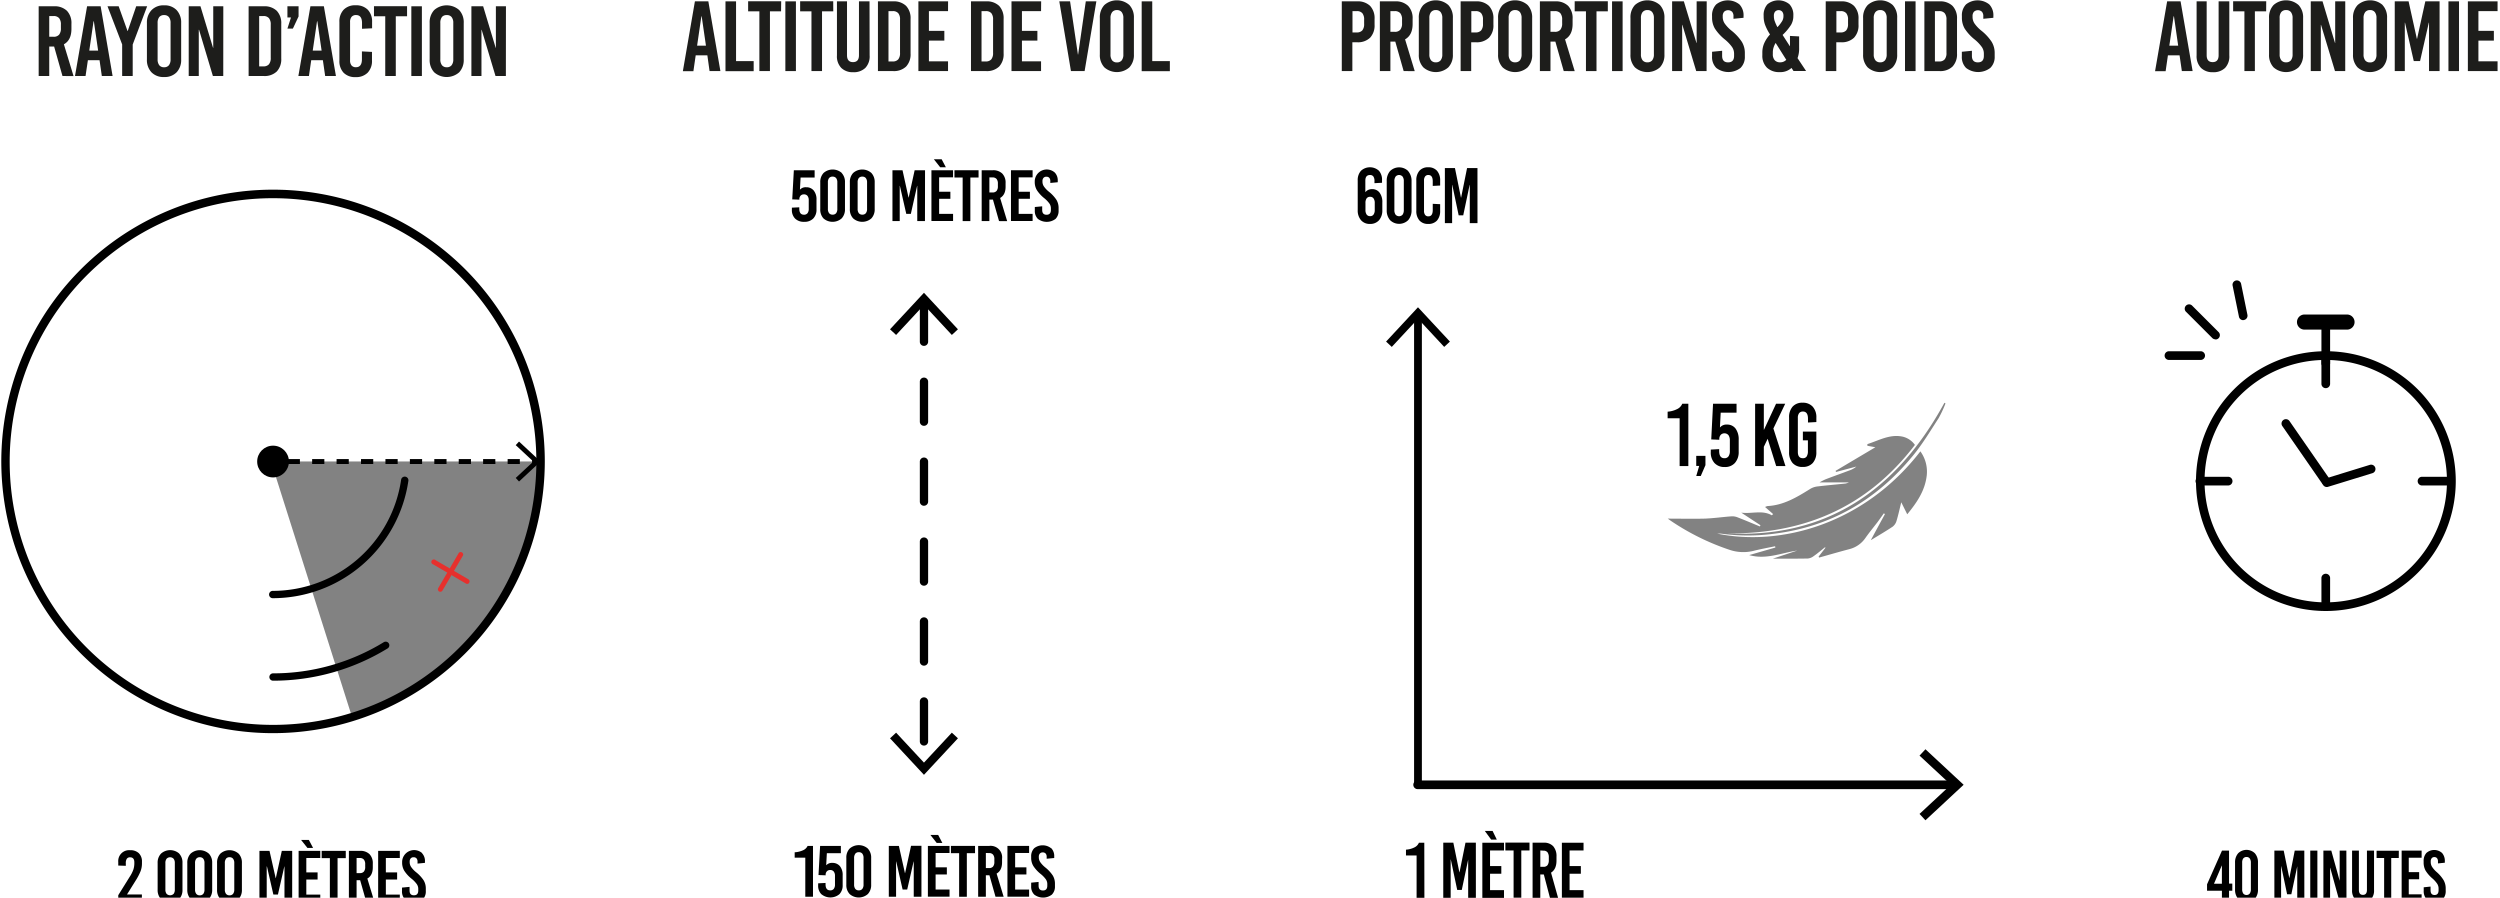 <svg id="Calque_1" data-name="Calque 1" xmlns="http://www.w3.org/2000/svg" viewBox="0 0 993.58 356.76"><defs><style>.cls-1{fill:#1d1d1b;}.cls-2,.cls-4{opacity:0.49;}.cls-3{fill:#e6302d;}</style></defs><title>infographies</title><path d="M367.22,296.32a1.64,1.64,0,0,1-1.65-1.64V278.79a1.65,1.65,0,1,1,3.3,0v15.89A1.64,1.64,0,0,1,367.22,296.32Zm0-31.77a1.64,1.64,0,0,1-1.65-1.65V247a1.65,1.65,0,1,1,3.3,0V262.9A1.65,1.65,0,0,1,367.22,264.55Zm0-31.77a1.64,1.64,0,0,1-1.65-1.65V215.25a1.65,1.65,0,1,1,3.3,0v15.88A1.65,1.65,0,0,1,367.22,232.78Zm0-31.77a1.65,1.65,0,0,1-1.65-1.65V183.48a1.65,1.65,0,1,1,3.3,0v15.88A1.65,1.65,0,0,1,367.22,201Zm0-31.77a1.65,1.65,0,0,1-1.65-1.65V151.71a1.65,1.65,0,1,1,3.3,0v15.88A1.65,1.65,0,0,1,367.22,169.24Zm0-31.77a1.65,1.65,0,0,1-1.65-1.65V119.94a1.65,1.65,0,1,1,3.3,0v15.88A1.65,1.65,0,0,1,367.22,137.47Z"/><polygon points="353.72 130.87 356.14 133.12 367.21 121.2 378.29 133.12 380.71 130.87 367.21 116.36 353.72 130.87"/><polygon points="353.72 293.43 356.14 291.18 367.21 303.09 378.29 291.18 380.71 293.43 367.21 307.94 353.72 293.43"/><path d="M316,86.87a4.82,4.82,0,0,1-1.28-3.56v-.78l2.94-.14v.54c0,1.6.62,2.4,1.85,2.4a1.69,1.69,0,0,0,1.43-.61,2.72,2.72,0,0,0,.48-1.73v-3.4a2.75,2.75,0,0,0-.49-1.74,1.73,1.73,0,0,0-1.42-.6,1.76,1.76,0,0,0-1.25.44,2,2,0,0,0-.57,1.26l0,.4-2.83-.11.64-11.58h8.26v2.89h-5.58l-.26,4.76H318a3,3,0,0,1,2.4-.89,3.74,3.74,0,0,1,3,1.3,5.52,5.52,0,0,1,1.1,3.66v3.81a5,5,0,0,1-1.29,3.66,4.81,4.81,0,0,1-3.59,1.31A4.87,4.87,0,0,1,316,86.87Z"/><path d="M334.51,68.75a5.19,5.19,0,0,1,1.31,3.73V83.05a5.21,5.21,0,0,1-1.31,3.74,5.48,5.48,0,0,1-7.25,0A5.21,5.21,0,0,1,326,83.05V72.48a5.19,5.19,0,0,1,1.31-3.73,5.45,5.45,0,0,1,7.25,0Zm-5,2a2.69,2.69,0,0,0-.48,1.72V83a2.69,2.69,0,0,0,.48,1.72,1.69,1.69,0,0,0,1.4.59,1.71,1.71,0,0,0,1.4-.59,2.75,2.75,0,0,0,.47-1.72V72.51a2.75,2.75,0,0,0-.47-1.72,1.71,1.71,0,0,0-1.4-.59A1.69,1.69,0,0,0,329.49,70.79Z"/><path d="M346.32,68.75a5.19,5.19,0,0,1,1.31,3.73V83.05a5.21,5.21,0,0,1-1.31,3.74,5.48,5.48,0,0,1-7.25,0,5.17,5.17,0,0,1-1.31-3.74V72.48a5.14,5.14,0,0,1,1.31-3.73,5.45,5.45,0,0,1,7.25,0Zm-5,2a2.75,2.75,0,0,0-.47,1.72V83a2.75,2.75,0,0,0,.47,1.72,1.71,1.71,0,0,0,1.4.59,1.69,1.69,0,0,0,1.4-.59,2.69,2.69,0,0,0,.48-1.72V72.51a2.69,2.69,0,0,0-.48-1.72,1.69,1.69,0,0,0-1.4-.59A1.71,1.71,0,0,0,341.29,70.79Z"/><path d="M367.61,87.87h-3.06v-14h-.06L362,85h-1.82l-2.54-11.14h-.06v14h-2.89V67.66h4l2.39,10.86h.06l2.37-10.86h4.13Z"/><path d="M378.78,70.49h-5.54v5.72h4.47V79h-4.47v6h5.54v2.83h-8.6V67.66h8.6Zm-2.86-4h-2.25l-2.51-3.18h3.09Z"/><path d="M388.91,70.55h-3.26V87.87h-3.06V70.55h-3.26V67.66h9.58Z"/><path d="M397.05,87.87l-2.42-8.54h-1.42v8.54h-3.06V67.66h4.42A5.08,5.08,0,0,1,398.35,69a5.14,5.14,0,0,1,1.3,3.79v1.45q0,3.19-2.17,4.44l2.8,9.21Zm-3.84-17.38v6h1.24a2,2,0,0,0,1.62-.61,2.81,2.81,0,0,0,.52-1.88V73a2.8,2.8,0,0,0-.52-1.87,2,2,0,0,0-1.62-.61Z"/><path d="M410.39,70.49h-5.54v5.72h4.47V79h-4.47v6h5.54v2.83h-8.6V67.66h8.6Z"/><path d="M419.19,68.56a4.52,4.52,0,0,1,1.19,3.35v.52l-2.95.28V72a1.9,1.9,0,0,0-.4-1.31,1.48,1.48,0,0,0-1.16-.45,1.46,1.46,0,0,0-1.15.45,1.9,1.9,0,0,0-.41,1.31v.26a3.44,3.44,0,0,0,.55,1.81,10.17,10.17,0,0,0,2,2.12,14,14,0,0,1,3,3.23,6.25,6.25,0,0,1,.86,3.24v1A4.47,4.47,0,0,1,419.5,87a5.81,5.81,0,0,1-7,0,4.44,4.44,0,0,1-1.23-3.35V82.27L414.2,82v1.45c0,1.26.58,1.9,1.73,1.9s1.73-.64,1.73-1.9v-.67a3.38,3.38,0,0,0-.57-1.86A11.36,11.36,0,0,0,415,78.75a13.51,13.51,0,0,1-2.92-3.19,6.24,6.24,0,0,1-.84-3.22v-.43a4.78,4.78,0,0,1,7.94-3.35Z"/><path d="M323.11,356.4h-3.06V340.87h-4.22v-2.14a9.52,9.52,0,0,0,3.29-.79,3.5,3.5,0,0,0,1.85-1.75h2.14Z"/><path d="M326.44,355.4a4.78,4.78,0,0,1-1.28-3.56v-.78l2.94-.15v.55c0,1.6.62,2.4,1.85,2.4a1.7,1.7,0,0,0,1.43-.61,2.78,2.78,0,0,0,.47-1.73v-3.41a2.66,2.66,0,0,0-.49-1.73,1.73,1.73,0,0,0-1.41-.61,1.77,1.77,0,0,0-1.26.45,2,2,0,0,0-.56,1.26l0,.4-2.83-.11.64-11.58h8.25v2.89h-5.57l-.26,4.76h.06a3,3,0,0,1,2.39-.9,3.8,3.8,0,0,1,3,1.3,5.54,5.54,0,0,1,1.09,3.67v3.81a5,5,0,0,1-1.28,3.65,5.6,5.6,0,0,1-7.19,0Z"/><path d="M344.92,337.27a5.21,5.21,0,0,1,1.31,3.74v10.57a5.19,5.19,0,0,1-1.31,3.73,5.45,5.45,0,0,1-7.25,0,5.14,5.14,0,0,1-1.31-3.73V341a5.17,5.17,0,0,1,1.31-3.74,5.48,5.48,0,0,1,7.25,0Zm-5,2.05a2.75,2.75,0,0,0-.47,1.72v10.51a2.75,2.75,0,0,0,.47,1.72,1.71,1.71,0,0,0,1.4.59,1.69,1.69,0,0,0,1.4-.59,2.69,2.69,0,0,0,.48-1.72V341a2.69,2.69,0,0,0-.48-1.72,1.69,1.69,0,0,0-1.4-.59A1.71,1.71,0,0,0,339.89,339.32Z"/><path d="M366.21,356.4h-3.06v-14h-.06l-2.54,11.14h-1.82l-2.54-11.14h-.06v14h-2.89V336.19h4L359.65,347h.06l2.37-10.85h4.13Z"/><path d="M377.38,339h-5.54v5.71h4.47v2.83h-4.47v6h5.54v2.83h-8.61V336.19h8.61Zm-2.86-4h-2.25l-2.51-3.18h3.09Z"/><path d="M387.51,339.08h-3.26V356.4h-3.06V339.08h-3.26v-2.89h9.58Z"/><path d="M395.65,356.4l-2.42-8.55h-1.42v8.55h-3.06V336.19h4.42a4.57,4.57,0,0,1,5.08,5.11v1.44q0,3.21-2.17,4.45l2.8,9.21ZM391.81,339v6h1.24a2,2,0,0,0,1.62-.6,2.83,2.83,0,0,0,.52-1.88v-1a2.78,2.78,0,0,0-.52-1.87,2,2,0,0,0-1.62-.61Z"/><path d="M409,339h-5.55v5.71h4.48v2.83h-4.48v6H409v2.83h-8.61V336.19H409Z"/><path d="M417.79,337.08a4.54,4.54,0,0,1,1.19,3.35V341l-3,.29v-.75a1.88,1.88,0,0,0-.4-1.31,1.48,1.48,0,0,0-1.16-.45,1.46,1.46,0,0,0-1.15.45,1.89,1.89,0,0,0-.41,1.31v.26a3.44,3.44,0,0,0,.55,1.81,10.42,10.42,0,0,0,2,2.12,14,14,0,0,1,3,3.23,6.22,6.22,0,0,1,.86,3.23v1a4.46,4.46,0,0,1-1.22,3.35,5.77,5.77,0,0,1-7,0,4.42,4.42,0,0,1-1.23-3.35V350.8l2.95-.29V352c0,1.27.58,1.91,1.73,1.91s1.73-.64,1.73-1.91v-.66a3.33,3.33,0,0,0-.57-1.86,11.07,11.07,0,0,0-2.08-2.15,13.51,13.51,0,0,1-2.92-3.19,6.26,6.26,0,0,1-.84-3.22v-.44a4.54,4.54,0,0,1,1.19-3.35,5.42,5.42,0,0,1,6.75,0Z"/><path class="cls-1" d="M286.31,28.25H282L281.13,22h-4.64l-.91,6.29h-4.19L276.18.54h5.34ZM278.75,6.48l-1.7,11.68h3.52l-1.7-11.68Z"/><path class="cls-1" d="M292.53,24.29h7v4H288.33V.54h4.2Z"/><path class="cls-1" d="M310.42,4.5H306V28.25h-4.2V4.5h-4.47v-4h13.14Z"/><path class="cls-1" d="M316.32,28.25h-4.19V.54h4.19Z"/><path class="cls-1" d="M331.17,4.5H326.7V28.25h-4.2V4.5H318v-4h13.15Z"/><path class="cls-1" d="M345.62,22A6.61,6.61,0,0,1,343.9,27a6.57,6.57,0,0,1-4.81,1.7,6.43,6.43,0,0,1-4.73-1.7A6.62,6.62,0,0,1,332.63,22V.54h4V21.92c0,1.85.79,2.77,2.38,2.77s2.37-.92,2.37-2.77V.54h4.2Z"/><path class="cls-1" d="M360.11,2.34a7.09,7.09,0,0,1,1.78,5.21V21.24a7.09,7.09,0,0,1-1.78,5.21,7,7,0,0,1-5.19,1.8h-6V.54h6A7,7,0,0,1,360.11,2.34Zm-7,2.08v20h1.66a2.73,2.73,0,0,0,2.22-.83,3.85,3.85,0,0,0,.71-2.57V7.82A3.85,3.85,0,0,0,357,5.25a2.77,2.77,0,0,0-2.22-.83Z"/><path class="cls-1" d="M376.78,4.42h-7.6v7.84h6.13v3.88h-6.13v8.23h7.6v3.88H365V.54h11.8Z"/><path class="cls-1" d="M397.09,2.34a7.14,7.14,0,0,1,1.78,5.21V21.24a7.14,7.14,0,0,1-1.78,5.21,7,7,0,0,1-5.19,1.8h-6V.54h6A7,7,0,0,1,397.09,2.34Zm-7,2.08v20h1.66a2.76,2.76,0,0,0,2.22-.83,3.9,3.9,0,0,0,.71-2.57V7.82A3.9,3.9,0,0,0,394,5.25a2.79,2.79,0,0,0-2.22-.83Z"/><path class="cls-1" d="M413.75,4.42h-7.6v7.84h6.14v3.88h-6.14v8.23h7.6v3.88H402V.54h11.79Z"/><path class="cls-1" d="M431.06,28.25h-5.43L421,.54h4.28l3.12,21.14h.08L431.53.54h4.2Z"/><path class="cls-1" d="M448.85,2a7.13,7.13,0,0,1,1.8,5.13V21.64a7.12,7.12,0,0,1-1.8,5.13,7.51,7.51,0,0,1-9.94,0,7.12,7.12,0,0,1-1.8-5.13V7.15A7.13,7.13,0,0,1,438.91,2a7.51,7.51,0,0,1,9.94,0ZM442,4.83a3.75,3.75,0,0,0-.65,2.36V21.6A3.73,3.73,0,0,0,442,24a2.33,2.33,0,0,0,1.92.81A2.31,2.31,0,0,0,445.8,24a3.67,3.67,0,0,0,.66-2.36V7.19a3.69,3.69,0,0,0-.66-2.36A2.31,2.31,0,0,0,443.88,4,2.33,2.33,0,0,0,442,4.83Z"/><path class="cls-1" d="M457.94,24.29h7v4h-11.2V.54h4.2Z"/><path class="cls-2" d="M107.71,183.43,139.92,285s74.9-22.25,74.9-101.59H108.52"/><path d="M108.52,291.38a108,108,0,1,1,108-107.95A108.07,108.07,0,0,1,108.52,291.38Zm0-212.61A104.66,104.66,0,1,0,213.17,183.43,104.77,104.77,0,0,0,108.52,78.77Z"/><circle cx="108.52" cy="183.43" r="6.31"/><path d="M108.52,270.53a1.46,1.46,0,0,1,0-2.92,84,84,0,0,0,44-12.38,1.45,1.45,0,0,1,1.52,2.48A87,87,0,0,1,108.52,270.53Z"/><path d="M108.52,237.74a1.46,1.46,0,1,1,0-2.91,51.6,51.6,0,0,0,50.9-44.19,1.46,1.46,0,0,1,2.89.41A54.53,54.53,0,0,1,108.52,237.74Z"/><path d="M212.72,184.4h-1.26v-1.94h1.26Zm-6.12,0h-4.85v-1.94h4.85Zm-9.71,0H192v-1.94h4.85Zm-9.71,0h-4.86v-1.94h4.86Zm-9.71,0h-4.86v-1.94h4.86Zm-9.71,0H162.9v-1.94h4.86Zm-9.71,0h-4.86v-1.94h4.86Zm-9.71,0h-4.86v-1.94h4.86Zm-9.72,0h-4.85v-1.94h4.85Zm-9.71,0h-4.85v-1.94h4.85Zm-9.71,0h-4.85v-1.94h4.85Z"/><polygon points="206.28 191.37 204.96 189.95 211.97 183.43 204.96 176.91 206.28 175.49 214.82 183.43 206.28 191.37"/><path class="cls-3" d="M175,235.19a1,1,0,0,1-.49-.13,1,1,0,0,1-.35-1.33l8.19-14a1,1,0,0,1,1.68,1l-8.19,14A1,1,0,0,1,175,235.19Z"/><path class="cls-3" d="M185.69,232.07a1,1,0,0,1-.49-.13l-13.08-7.65a1,1,0,1,1,1-1.67l13.08,7.64a1,1,0,0,1-.49,1.81Z"/><path d="M55.17,339.09a4.53,4.53,0,0,1,1.25,3.4v.75a8.68,8.68,0,0,1-.55,3,23,23,0,0,1-2,3.8l-3.4,5.45h5.92v2.89H47v-2.6l4.54-7.3A13.27,13.27,0,0,0,53,345.61a8,8,0,0,0,.39-2.48v-.41c0-1.34-.57-2-1.71-2a1.5,1.5,0,0,0-1.28.58A3.13,3.13,0,0,0,50,343.1v1L47,344v-1.39a4.33,4.33,0,0,1,4.71-4.71A4.72,4.72,0,0,1,55.17,339.09Z"/><path d="M71.21,339.25A5.14,5.14,0,0,1,72.52,343v10.57a5.15,5.15,0,0,1-1.31,3.74,5.47,5.47,0,0,1-7.24,0,5.16,5.16,0,0,1-1.32-3.74V343A5.15,5.15,0,0,1,64,339.25a5.44,5.44,0,0,1,7.24,0Zm-5,2.05a2.64,2.64,0,0,0-.48,1.71v10.51a2.67,2.67,0,0,0,.48,1.72,2,2,0,0,0,2.8,0,2.67,2.67,0,0,0,.47-1.72V343A2.64,2.64,0,0,0,69,341.3a1.93,1.93,0,0,0-2.8,0Z"/><path d="M83,339.25A5.19,5.19,0,0,1,84.33,343v10.57A5.2,5.2,0,0,1,83,357.29a5.48,5.48,0,0,1-7.25,0,5.2,5.2,0,0,1-1.31-3.74V343a5.19,5.19,0,0,1,1.31-3.73,5.45,5.45,0,0,1,7.25,0Zm-5,2.05a2.64,2.64,0,0,0-.48,1.71v10.51a2.67,2.67,0,0,0,.48,1.72,1.69,1.69,0,0,0,1.4.59,1.71,1.71,0,0,0,1.4-.59,2.73,2.73,0,0,0,.47-1.72V343a2.7,2.7,0,0,0-.47-1.71,1.69,1.69,0,0,0-1.4-.6A1.67,1.67,0,0,0,78,341.3Z"/><path d="M94.83,339.25A5.19,5.19,0,0,1,96.14,343v10.57a5.2,5.2,0,0,1-1.31,3.74,5.48,5.48,0,0,1-7.25,0,5.15,5.15,0,0,1-1.31-3.74V343a5.14,5.14,0,0,1,1.31-3.73,5.45,5.45,0,0,1,7.25,0Zm-5,2.05a2.64,2.64,0,0,0-.47,1.71v10.51a2.67,2.67,0,0,0,.47,1.72,1.71,1.71,0,0,0,1.4.59,1.69,1.69,0,0,0,1.4-.59,2.67,2.67,0,0,0,.48-1.72V343a2.64,2.64,0,0,0-.48-1.71,1.67,1.67,0,0,0-1.4-.6A1.69,1.69,0,0,0,89.8,341.3Z"/><path d="M116.12,358.37h-3.06v-14H113l-2.54,11.14h-1.82l-2.54-11.14H106v14h-2.89V338.16h4L109.56,349h.06L112,338.16h4.13Z"/><path d="M127.29,341h-5.55v5.72h4.48v2.83h-4.48v6h5.55v2.83h-8.61V338.16h8.61Zm-2.86-4h-2.25l-2.51-3.18h3.08Z"/><path d="M137.42,341.05h-3.26v17.32H131.1V341.05h-3.26v-2.89h9.58Z"/><path d="M145.56,358.37l-2.42-8.54h-1.42v8.54h-3.06V338.16h4.42a5.08,5.08,0,0,1,3.78,1.32,5.14,5.14,0,0,1,1.3,3.79v1.45c0,2.13-.72,3.62-2.17,4.44l2.8,9.21ZM141.72,341v6H143a2,2,0,0,0,1.62-.61,2.81,2.81,0,0,0,.52-1.88v-1a2.8,2.8,0,0,0-.52-1.87A2,2,0,0,0,143,341Z"/><path d="M158.9,341h-5.55v5.72h4.48v2.83h-4.48v6h5.55v2.83h-8.61V338.16h8.61Z"/><path d="M167.7,339.06a4.52,4.52,0,0,1,1.19,3.35v.52l-2.95.29v-.75a1.91,1.91,0,0,0-.4-1.32,1.48,1.48,0,0,0-1.16-.45,1.46,1.46,0,0,0-1.15.45,1.91,1.91,0,0,0-.41,1.32v.25a3.44,3.44,0,0,0,.55,1.81,10.17,10.17,0,0,0,2,2.12,14,14,0,0,1,3,3.23,6.25,6.25,0,0,1,.86,3.24v1a4.44,4.44,0,0,1-1.23,3.35,5.8,5.8,0,0,1-7,0,4.44,4.44,0,0,1-1.23-3.35v-1.36l3-.29v1.45c0,1.27.58,1.9,1.73,1.9s1.73-.63,1.73-1.9v-.67a3.31,3.31,0,0,0-.58-1.86,10.93,10.93,0,0,0-2.07-2.15,13.32,13.32,0,0,1-2.92-3.19,6.24,6.24,0,0,1-.84-3.22v-.43a4.78,4.78,0,0,1,7.94-3.35Z"/><path class="cls-1" d="M24.83,30.21,21.51,18.49H19.57V30.21h-4.2V2.5h6.06a7,7,0,0,1,5.18,1.8,7.09,7.09,0,0,1,1.78,5.21v2c0,2.93-1,5-3,6.1l3.84,12.63ZM19.57,6.38v8.23h1.7a2.76,2.76,0,0,0,2.22-.83,3.9,3.9,0,0,0,.71-2.57V9.78a3.9,3.9,0,0,0-.71-2.57,2.76,2.76,0,0,0-2.22-.83Z"/><path class="cls-1" d="M44.75,30.21H40.47l-.91-6.29H34.93L34,30.21h-4.2L34.61,2.5H40ZM37.18,8.44l-1.7,11.68H39L37.3,8.44Z"/><path class="cls-1" d="M52.74,17.7V30.21H48.55V17.66L42.73,2.5h4.43l3.52,9.82h.08L54.13,2.5h4.35Z"/><path class="cls-1" d="M70.18,4A7.13,7.13,0,0,1,72,9.11V23.6a7.13,7.13,0,0,1-1.8,5.13,6.56,6.56,0,0,1-5,1.88,6.55,6.55,0,0,1-5-1.88,7.09,7.09,0,0,1-1.81-5.13V9.11A7.09,7.09,0,0,1,60.25,4a6.55,6.55,0,0,1,5-1.88A6.56,6.56,0,0,1,70.18,4ZM63.29,6.79a3.73,3.73,0,0,0-.65,2.36V23.56a3.73,3.73,0,0,0,.65,2.36,2.33,2.33,0,0,0,1.92.81,2.31,2.31,0,0,0,1.92-.81,3.67,3.67,0,0,0,.66-2.36V9.15a3.67,3.67,0,0,0-.66-2.36A2.31,2.31,0,0,0,65.21,6,2.33,2.33,0,0,0,63.29,6.79Z"/><path class="cls-1" d="M88.73,30.21H84.61l-5.5-18.37H79V30.21h-4V2.5h4.67l5,16.51h.08V2.5h4Z"/><path class="cls-1" d="M110,4.3a7.09,7.09,0,0,1,1.78,5.21V23.2A7.09,7.09,0,0,1,110,28.41a7,7,0,0,1-5.19,1.8h-6V2.5h6A7,7,0,0,1,110,4.3Zm-7,2.08v20h1.67a2.76,2.76,0,0,0,2.21-.83,3.85,3.85,0,0,0,.72-2.57V9.78a3.85,3.85,0,0,0-.72-2.57,2.73,2.73,0,0,0-2.21-.83Z"/><path class="cls-1" d="M118.66,6.54l-2.26,4.83h-2.17l1.42-4.44h-1.42V2.5h4.43Z"/><path class="cls-1" d="M133.51,30.21h-4.28l-.91-6.29h-4.63l-.91,6.29h-4.2L123.37,2.5h5.35ZM126,8.44l-1.71,11.68h3.53l-1.7-11.68Z"/><path class="cls-1" d="M146.16,3.86a6.71,6.71,0,0,1,1.72,4.89v2.5l-4,.19V9.19q0-3.21-2.37-3.21a2.23,2.23,0,0,0-1.77.71,3.15,3.15,0,0,0-.61,2.1V23.92A3.1,3.1,0,0,0,139.7,26a2.2,2.2,0,0,0,1.77.72q2.37,0,2.37-3.21V20.43l4,.2V24a6.71,6.71,0,0,1-1.72,4.89,6.44,6.44,0,0,1-4.81,1.76,6.32,6.32,0,0,1-4.75-1.74A6.73,6.73,0,0,1,134.89,24V8.75a6.73,6.73,0,0,1,1.71-4.91,6.32,6.32,0,0,1,4.75-1.74A6.44,6.44,0,0,1,146.16,3.86Z"/><path class="cls-1" d="M161.78,6.46H157.3V30.21h-4.19V6.46h-4.48v-4h13.15Z"/><path class="cls-1" d="M167.67,30.21h-4.19V2.5h4.19Z"/><path class="cls-1" d="M182.5,4a7.13,7.13,0,0,1,1.8,5.13V23.6a7.13,7.13,0,0,1-1.8,5.13,7.51,7.51,0,0,1-9.94,0,7.13,7.13,0,0,1-1.8-5.13V9.11A7.13,7.13,0,0,1,172.56,4a7.51,7.51,0,0,1,9.94,0Zm-6.89,2.81A3.73,3.73,0,0,0,175,9.15V23.56a3.73,3.73,0,0,0,.65,2.36,2.33,2.33,0,0,0,1.92.81,2.31,2.31,0,0,0,1.92-.81,3.67,3.67,0,0,0,.66-2.36V9.15a3.67,3.67,0,0,0-.66-2.36A2.31,2.31,0,0,0,177.53,6,2.33,2.33,0,0,0,175.61,6.79Z"/><path class="cls-1" d="M201.05,30.21h-4.12l-5.5-18.37h-.08V30.21h-4V2.5h4.67L197,19h.08V2.5h4Z"/><path d="M924.33,242.83A51.62,51.62,0,1,1,976,191.22,51.67,51.67,0,0,1,924.33,242.83Zm0-99.78a48.17,48.17,0,1,0,48.17,48.17A48.22,48.22,0,0,0,924.33,143.05Z"/><path d="M924.33,192.94a1.75,1.75,0,0,1-1.42-.74l-15.84-22.87a1.73,1.73,0,0,1,2.84-2l15.84,22.87a1.74,1.74,0,0,1-.43,2.41A1.79,1.79,0,0,1,924.33,192.94Z"/><path d="M924.33,146.1a1.72,1.72,0,0,1-1.72-1.72V127.49a1.73,1.73,0,1,1,3.45,0v16.89A1.72,1.72,0,0,1,924.33,146.1Z"/><path d="M932.78,131H915.89a3,3,0,0,1,0-6h16.89a3,3,0,0,1,0,6Z"/><path d="M924.74,193.56a1.73,1.73,0,0,1-.51-3.38l17.69-5.45a1.73,1.73,0,0,1,1,3.31l-17.69,5.44A1.51,1.51,0,0,1,924.74,193.56Z"/><path d="M973.68,192.94H962.46a1.73,1.73,0,0,1,0-3.45h11.22a1.73,1.73,0,1,1,0,3.45Z"/><path d="M885.66,192.94H874.44a1.73,1.73,0,1,1,0-3.45h11.22a1.73,1.73,0,0,1,0,3.45Z"/><path d="M924.33,242.83a1.72,1.72,0,0,1-1.72-1.72V229.89a1.73,1.73,0,1,1,3.45,0v11.22A1.72,1.72,0,0,1,924.33,242.83Z"/><path d="M924.33,154.27a1.73,1.73,0,0,1-1.72-1.73V141.32a1.73,1.73,0,0,1,3.45,0v11.22A1.73,1.73,0,0,1,924.33,154.27Z"/><path d="M885.89,351.17h1.3V354h-1.3v4.27h-2.83V354h-5.91v-2.54l5.94-13.4h2.8ZM883,344l-3.09,7.22h3.14V344Z"/><path d="M896.18,339.15a5.42,5.42,0,0,1,1.21,3.73v10.57a5.45,5.45,0,0,1-1.21,3.74,4.77,4.77,0,0,1-6.69,0,5.5,5.5,0,0,1-1.21-3.74V342.88a5.47,5.47,0,0,1,1.21-3.73,4.74,4.74,0,0,1,6.69,0Zm-4.64,2a2.89,2.89,0,0,0-.43,1.72v10.51a2.89,2.89,0,0,0,.43,1.72,1.54,1.54,0,0,0,1.3.59,1.52,1.52,0,0,0,1.29-.59,2.89,2.89,0,0,0,.44-1.72V342.91a2.89,2.89,0,0,0-.44-1.72,1.52,1.52,0,0,0-1.29-.59A1.54,1.54,0,0,0,891.54,341.19Z"/><path d="M915.82,358.27H913v-14h0l-2.35,11.14h-1.68l-2.34-11.14h-.05v14h-2.67V338.06h3.71l2.21,10.86h.05L912,338.06h3.81Z"/><path d="M921,358.27h-2.83V338.06H921Z"/><path d="M932.57,358.27H929.8l-3.7-13.39h-.05v13.39h-2.66V338.06h3.14l3.33,12h0v-12h2.66Z"/><path d="M943.52,353.74a5,5,0,0,1-1.16,3.58,4.77,4.77,0,0,1-6.42,0,5.07,5.07,0,0,1-1.15-3.58V338.06h2.71v15.59c0,1.35.53,2,1.6,2s1.6-.67,1.6-2V338.06h2.82Z"/><path d="M953.35,341h-3v17.32h-2.82V341h-3v-2.89h8.84Z"/><path d="M962.43,340.89h-5.11v5.72h4.13v2.83h-4.13v6h5.11v2.83h-7.94V338.06h7.94Z"/><path d="M970.55,339a4.75,4.75,0,0,1,1.1,3.35v.52l-2.72.28v-.75a2,2,0,0,0-.37-1.31,1.32,1.32,0,0,0-1.07-.45,1.29,1.29,0,0,0-1.06.45,2,2,0,0,0-.38,1.31v.26a3.58,3.58,0,0,0,.51,1.81,9.93,9.93,0,0,0,1.86,2.12,13.85,13.85,0,0,1,2.75,3.23A6.62,6.62,0,0,1,972,353v1a4.64,4.64,0,0,1-1.14,3.35,5,5,0,0,1-6.47,0,4.68,4.68,0,0,1-1.13-3.35v-1.36l2.72-.29v1.45c0,1.27.53,1.9,1.59,1.9s1.6-.63,1.6-1.9v-.67a3.51,3.51,0,0,0-.53-1.86,10.8,10.8,0,0,0-1.92-2.15A13.3,13.3,0,0,1,964,346a6.72,6.72,0,0,1-.77-3.22v-.43a4.74,4.74,0,0,1,1.09-3.35,4.67,4.67,0,0,1,6.23,0Z"/><path class="cls-1" d="M871.42,28.25h-4.28L866.23,22H861.6l-.91,6.29h-4.2L861.29.54h5.34ZM863.86,6.48l-1.7,11.68h3.52L864,6.48Z"/><path class="cls-1" d="M886,22A6.61,6.61,0,0,1,884.31,27a6.57,6.57,0,0,1-4.81,1.7,6.43,6.43,0,0,1-4.73-1.7A6.62,6.62,0,0,1,873,22V.54h4V21.92c0,1.85.79,2.77,2.38,2.77s2.37-.92,2.37-2.77V.54H886Z"/><path class="cls-1" d="M900.64,4.5h-4.48V28.25H892V4.5h-4.48v-4h13.15Z"/><path class="cls-1" d="M913.52,2a7.09,7.09,0,0,1,1.81,5.13V21.64a7.08,7.08,0,0,1-1.81,5.13,7.5,7.5,0,0,1-9.93,0,7.12,7.12,0,0,1-1.8-5.13V7.15A7.13,7.13,0,0,1,903.59,2a7.5,7.5,0,0,1,9.93,0Zm-6.88,2.81A3.69,3.69,0,0,0,906,7.19V21.6a3.67,3.67,0,0,0,.66,2.36,2.31,2.31,0,0,0,1.92.81,2.33,2.33,0,0,0,1.92-.81,3.73,3.73,0,0,0,.65-2.36V7.19a3.75,3.75,0,0,0-.65-2.36A2.33,2.33,0,0,0,908.56,4,2.31,2.31,0,0,0,906.64,4.83Z"/><path class="cls-1" d="M932.07,28.25H928L922.45,9.88h-.08V28.25h-4V.54h4.68L928,17.05h.08V.54h4Z"/><path class="cls-1" d="M946.9,2a7.13,7.13,0,0,1,1.8,5.13V21.64a7.12,7.12,0,0,1-1.8,5.13,7.51,7.51,0,0,1-9.94,0,7.12,7.12,0,0,1-1.8-5.13V7.15A7.13,7.13,0,0,1,937,2a7.51,7.51,0,0,1,9.94,0ZM940,4.83a3.75,3.75,0,0,0-.65,2.36V21.6A3.73,3.73,0,0,0,940,24a2.33,2.33,0,0,0,1.92.81,2.31,2.31,0,0,0,1.92-.81,3.67,3.67,0,0,0,.65-2.36V7.19a3.69,3.69,0,0,0-.65-2.36A2.31,2.31,0,0,0,941.93,4,2.33,2.33,0,0,0,940,4.83Z"/><path class="cls-1" d="M969.57,28.25h-4.2V9h-.08l-3.48,15.28h-2.5L955.83,9h-.08V28.25h-4V.54h5.5l3.29,14.89h.08L963.9.54h5.67Z"/><path class="cls-1" d="M977.29,28.25h-4.2V.54h4.2Z"/><path class="cls-1" d="M992.61,4.42H985v7.84h6.14v3.88H985v8.23h7.61v3.88h-11.8V.54h11.8Z"/><path d="M563.56,313.45A1.55,1.55,0,0,1,562,311.9V125.48a1.55,1.55,0,0,1,3.1,0V311.9A1.56,1.56,0,0,1,563.56,313.45Z"/><polygon points="550.87 135.76 553.14 137.87 563.55 126.67 573.97 137.87 576.24 135.76 563.55 122.12 550.87 135.76"/><path d="M776.67,313.62H563.56a1.73,1.73,0,1,1,0-3.45H776.67a1.73,1.73,0,1,1,0,3.45Z"/><polygon points="765.23 297.78 762.88 300.31 775.35 311.89 762.88 323.48 765.23 326.01 780.41 311.89 765.23 297.78"/><path d="M671,185.23h-3.46v-19h-4.77v-2.62a9.83,9.83,0,0,0,3.72-1,4.06,4.06,0,0,0,2.09-2.14H671Z"/><path d="M677.8,184.87l-1.87,4.32h-1.79l1.17-4h-1.17v-4h3.66Z"/><path d="M681.37,184a6.18,6.18,0,0,1-1.45-4.37v-.95l3.33-.18v.67c0,2,.7,2.94,2.09,2.94a1.88,1.88,0,0,0,1.62-.74,3.6,3.6,0,0,0,.54-2.13v-4.17a3.53,3.53,0,0,0-.56-2.13,2.1,2.1,0,0,0-3-.19,2.48,2.48,0,0,0-.64,1.54l0,.49-3.2-.14.72-14.19h9.34V164h-6.3l-.3,5.84h.07a3.26,3.26,0,0,1,2.71-1.1,4.11,4.11,0,0,1,3.43,1.59,7.23,7.23,0,0,1,1.24,4.5v4.67A6.44,6.44,0,0,1,689.5,184a5.2,5.2,0,0,1-4.06,1.61A5.27,5.27,0,0,1,681.37,184Z"/><path d="M704.8,170.29l4.8,14.94h-3.69l-3.39-10.84L701,177.58v7.65h-3.46V160.45H701v10.33h.07l4.8-10.33h3.63Z"/><path d="M720.45,161.65a6.27,6.27,0,0,1,1.43,4.39v1.7l-3.33.18v-1.49c0-1.91-.67-2.87-2-2.87a1.84,1.84,0,0,0-1.52.64,3,3,0,0,0-.51,1.88V179.6c0,1.67.67,2.51,2,2.51a1.73,1.73,0,0,0,1.51-.69,3.88,3.88,0,0,0,.49-2.18V175h-2v-3.47h5.35v8.1a6.27,6.27,0,0,1-1.43,4.39,5.2,5.2,0,0,1-4,1.56,5.1,5.1,0,0,1-4-1.56,6.36,6.36,0,0,1-1.4-4.39V166a6.36,6.36,0,0,1,1.4-4.39,5.1,5.1,0,0,1,4-1.56A5.2,5.2,0,0,1,720.45,161.65Z"/><path d="M566.1,356.81H563V340h-4.22v-2.32a8.69,8.69,0,0,0,3.29-.86,3.61,3.61,0,0,0,1.85-1.89h2.14Z"/><path d="M586.56,356.81H583.5v-15.2h0l-2.54,12.07h-1.82l-2.54-12.07h-.06v15.2H573.6v-21.9h4l2.4,11.77h.06l2.37-11.77h4.12Z"/><path d="M597.74,338h-5.55v6.19h4.48v3.07h-4.48v6.51h5.55v3.06h-8.61v-21.9h8.61Zm-2.86-4.32h-2.25l-2.52-3.44h3.09Z"/><path d="M607.87,338h-3.26v18.77h-3.06V338h-3.27v-3.13h9.59Z"/><path d="M616,356.81l-2.43-9.26h-1.41v9.26h-3.06v-21.9h4.42a4.9,4.9,0,0,1,3.78,1.42,5.93,5.93,0,0,1,1.3,4.12V342c0,2.32-.72,3.92-2.17,4.82l2.8,10ZM612.17,338v6.5h1.24a1.94,1.94,0,0,0,1.62-.65,3.32,3.32,0,0,0,.52-2v-1.12a3.32,3.32,0,0,0-.52-2,2,2,0,0,0-1.62-.65Z"/><path d="M629.35,338H623.8v6.19h4.48v3.07H623.8v6.51h5.55v3.06h-8.61v-21.9h8.61Z"/><path d="M548,67.82a5.38,5.38,0,0,1,1.26,3.82v1l-3,.16V72a3.16,3.16,0,0,0-.43-1.85,1.56,1.56,0,0,0-1.36-.59c-1.23,0-1.84.75-1.84,2.25v4.54h.05a2.88,2.88,0,0,1,1.09-.87,3.67,3.67,0,0,1,1.57-.32,3.61,3.61,0,0,1,2.92,1.37,6.17,6.17,0,0,1,1.12,4v3a5.92,5.92,0,0,1-1.31,4A4.61,4.61,0,0,1,544.47,89a4.5,4.5,0,0,1-3.56-1.49,5.87,5.87,0,0,1-1.31-4V71.77a5.52,5.52,0,0,1,1.28-3.88,5.27,5.27,0,0,1,7.1-.07Zm-4.85,11a3.09,3.09,0,0,0-.47,1.87v2.72a3.08,3.08,0,0,0,.47,1.86,1.61,1.61,0,0,0,1.37.64,1.58,1.58,0,0,0,1.37-.64,3.08,3.08,0,0,0,.48-1.86V80.72a3.09,3.09,0,0,0-.48-1.87,1.61,1.61,0,0,0-1.37-.64A1.63,1.63,0,0,0,543.13,78.85Z"/><path d="M559.64,68A5.88,5.88,0,0,1,561,72V83.47a5.88,5.88,0,0,1-1.32,4,5.14,5.14,0,0,1-7.24,0,5.87,5.87,0,0,1-1.31-4V72a5.87,5.87,0,0,1,1.31-4,5.14,5.14,0,0,1,7.24,0Zm-5,2.22a3,3,0,0,0-.47,1.86V83.44a3.08,3.08,0,0,0,.47,1.86,1.85,1.85,0,0,0,2.8,0,3.08,3.08,0,0,0,.48-1.86V72.05a3,3,0,0,0-.48-1.86,1.85,1.85,0,0,0-2.8,0Z"/><path d="M571.11,67.87a5.61,5.61,0,0,1,1.25,3.87v2l-2.94.15V72.08c0-1.69-.58-2.53-1.74-2.53a1.53,1.53,0,0,0-1.28.56,2.61,2.61,0,0,0-.45,1.66v12a2.63,2.63,0,0,0,.45,1.66,1.56,1.56,0,0,0,1.28.56c1.16,0,1.74-.84,1.74-2.53V81l2.94.15v2.63a5.61,5.61,0,0,1-1.25,3.87A4.52,4.52,0,0,1,567.6,89a4.44,4.44,0,0,1-3.47-1.38,5.63,5.63,0,0,1-1.24-3.88v-12a5.61,5.61,0,0,1,1.24-3.88,4.44,4.44,0,0,1,3.47-1.38A4.49,4.49,0,0,1,571.11,67.87Z"/><path d="M587.2,88.69h-3.06V73.49h-.06l-2.54,12.08h-1.82l-2.54-12.08h-.06v15.2h-2.88V66.79h4l2.4,11.77h.05l2.37-11.77h4.13Z"/><path class="cls-1" d="M544.52,2.34a7.14,7.14,0,0,1,1.78,5.21V9.76A7.14,7.14,0,0,1,544.52,15a7,7,0,0,1-5.19,1.8h-1.86V28.25h-4.2V.54h6.06A7,7,0,0,1,544.52,2.34Zm-7,2.08v8.47h1.7a2.79,2.79,0,0,0,2.22-.83,3.9,3.9,0,0,0,.71-2.57V7.82a3.9,3.9,0,0,0-.71-2.57,2.79,2.79,0,0,0-2.22-.83Z"/><path class="cls-1" d="M557.86,28.25l-3.33-11.72h-1.94V28.25H548.4V.54h6.05a7,7,0,0,1,5.19,1.8,7.09,7.09,0,0,1,1.78,5.21v2q0,4.4-3,6.09l3.84,12.63ZM552.59,4.42v8.23h1.7a2.73,2.73,0,0,0,2.22-.83,3.85,3.85,0,0,0,.71-2.57V7.82a3.85,3.85,0,0,0-.71-2.57,2.77,2.77,0,0,0-2.22-.83Z"/><path class="cls-1" d="M575.61,2a7.09,7.09,0,0,1,1.81,5.13V21.64a7.08,7.08,0,0,1-1.81,5.13,7.5,7.5,0,0,1-9.93,0,7.12,7.12,0,0,1-1.8-5.13V7.15A7.13,7.13,0,0,1,565.68,2a7.5,7.5,0,0,1,9.93,0Zm-6.88,2.81a3.69,3.69,0,0,0-.66,2.36V21.6a3.67,3.67,0,0,0,.66,2.36,2.31,2.31,0,0,0,1.92.81,2.33,2.33,0,0,0,1.92-.81,3.73,3.73,0,0,0,.65-2.36V7.19a3.75,3.75,0,0,0-.65-2.36A2.33,2.33,0,0,0,570.65,4,2.31,2.31,0,0,0,568.73,4.83Z"/><path class="cls-1" d="M591.75,2.34a7.09,7.09,0,0,1,1.78,5.21V9.76A7.09,7.09,0,0,1,591.75,15a7,7,0,0,1-5.19,1.8H584.7V28.25h-4.2V.54h6.06A7,7,0,0,1,591.75,2.34Zm-7,2.08v8.47h1.7a2.78,2.78,0,0,0,2.22-.83,3.9,3.9,0,0,0,.71-2.57V7.82a3.9,3.9,0,0,0-.71-2.57,2.78,2.78,0,0,0-2.22-.83Z"/><path class="cls-1" d="M607.13,2a7.13,7.13,0,0,1,1.8,5.13V21.64a7.12,7.12,0,0,1-1.8,5.13,7.51,7.51,0,0,1-9.94,0,7.12,7.12,0,0,1-1.8-5.13V7.15A7.13,7.13,0,0,1,597.19,2a7.51,7.51,0,0,1,9.94,0Zm-6.89,2.81a3.69,3.69,0,0,0-.65,2.36V21.6a3.67,3.67,0,0,0,.65,2.36,2.31,2.31,0,0,0,1.92.81,2.33,2.33,0,0,0,1.92-.81,3.73,3.73,0,0,0,.65-2.36V7.19a3.75,3.75,0,0,0-.65-2.36A2.33,2.33,0,0,0,602.16,4,2.31,2.31,0,0,0,600.24,4.83Z"/><path class="cls-1" d="M621.48,28.25l-3.33-11.72h-1.94V28.25H612V.54h6.05a7,7,0,0,1,5.19,1.8A7.09,7.09,0,0,1,625,7.55v2q0,4.4-3,6.09l3.84,12.63ZM616.21,4.42v8.23h1.71a2.73,2.73,0,0,0,2.21-.83,3.85,3.85,0,0,0,.72-2.57V7.82a3.85,3.85,0,0,0-.72-2.57,2.76,2.76,0,0,0-2.21-.83Z"/><path class="cls-1" d="M639,4.5H634.5V28.25h-4.19V4.5h-4.48v-4H639Z"/><path class="cls-1" d="M644.88,28.25h-4.2V.54h4.2Z"/><path class="cls-1" d="M659.7,2a7.13,7.13,0,0,1,1.8,5.13V21.64a7.12,7.12,0,0,1-1.8,5.13,7.5,7.5,0,0,1-9.93,0A7.12,7.12,0,0,1,648,21.64V7.15A7.14,7.14,0,0,1,649.77,2a7.5,7.5,0,0,1,9.93,0Zm-6.89,2.81a3.75,3.75,0,0,0-.65,2.36V21.6a3.73,3.73,0,0,0,.65,2.36,2.33,2.33,0,0,0,1.92.81,2.31,2.31,0,0,0,1.92-.81,3.67,3.67,0,0,0,.66-2.36V7.19a3.69,3.69,0,0,0-.66-2.36A2.31,2.31,0,0,0,654.73,4,2.33,2.33,0,0,0,652.81,4.83Z"/><path class="cls-1" d="M678.25,28.25h-4.12l-5.5-18.37h-.08V28.25h-4V.54h4.67l5,16.51h.08V.54h4Z"/><path class="cls-1" d="M691.32,1.77a6.21,6.21,0,0,1,1.62,4.59v.71l-4,.4v-1a2.6,2.6,0,0,0-.55-1.8,2.34,2.34,0,0,0-3.17,0,2.6,2.6,0,0,0-.55,1.8v.35a4.65,4.65,0,0,0,.75,2.48,13.85,13.85,0,0,0,2.77,2.91,19.06,19.06,0,0,1,4.08,4.43,8.48,8.48,0,0,1,1.19,4.44v1.38A6.08,6.08,0,0,1,691.73,27a7.91,7.91,0,0,1-9.62,0,6.08,6.08,0,0,1-1.68-4.59V20.57l4-.39v2q0,2.61,2.37,2.61c1.59,0,2.38-.87,2.38-2.61v-.92a4.66,4.66,0,0,0-.79-2.55,15.54,15.54,0,0,0-2.85-3,18.35,18.35,0,0,1-4-4.37A8.55,8.55,0,0,1,680.43,7V6.36a6.21,6.21,0,0,1,1.62-4.59,7.4,7.4,0,0,1,9.27,0Z"/><path class="cls-1" d="M711.21,1.73a6.09,6.09,0,0,1,1.52,4.43v.2a6.89,6.89,0,0,1-.91,3.52,21,21,0,0,1-3.36,4l2.85,4.43h.08V14.28l3.64.19V19a11.05,11.05,0,0,1-.63,4.11l3.4,5.11h-5L712,27a6.54,6.54,0,0,1-4.75,1.66,7,7,0,0,1-5-1.76,6.65,6.65,0,0,1-1.84-5v-1a9.27,9.27,0,0,1,.7-3.62,13.14,13.14,0,0,1,2.35-3.59,20.51,20.51,0,0,1-2-3.92,9.91,9.91,0,0,1-.53-3.24V6.28a6.34,6.34,0,0,1,1.5-4.57,6.87,6.87,0,0,1,8.77,0Zm-5.56,15.4a8.83,8.83,0,0,0-.83,1.92,6.63,6.63,0,0,0-.24,1.8v.63a3.51,3.51,0,0,0,.77,2.48,2.8,2.8,0,0,0,2.12.81,3.24,3.24,0,0,0,2.45-1l-4.19-6.65Zm-.18-12.51A2.64,2.64,0,0,0,705,6.36v.2a5.7,5.7,0,0,0,.31,1.78,18,18,0,0,0,1.07,2.41h.08a14.67,14.67,0,0,0,1.84-2.39,3.84,3.84,0,0,0,.5-1.88v-.2a2.51,2.51,0,0,0-.5-1.66,1.95,1.95,0,0,0-2.81,0Z"/><path class="cls-1" d="M736.84,2.34a7.1,7.1,0,0,1,1.79,5.21V9.76A7.1,7.1,0,0,1,736.84,15a7,7,0,0,1-5.18,1.8H729.8V28.25h-4.2V.54h6.06A7,7,0,0,1,736.84,2.34Zm-7,2.08v8.47h1.7a2.79,2.79,0,0,0,2.22-.83,3.9,3.9,0,0,0,.71-2.57V7.82a3.9,3.9,0,0,0-.71-2.57,2.79,2.79,0,0,0-2.22-.83Z"/><path class="cls-1" d="M752.23,2A7.13,7.13,0,0,1,754,7.15V21.64a7.12,7.12,0,0,1-1.8,5.13,7.51,7.51,0,0,1-9.94,0,7.12,7.12,0,0,1-1.8-5.13V7.15A7.13,7.13,0,0,1,742.29,2a7.51,7.51,0,0,1,9.94,0Zm-6.89,2.81a3.69,3.69,0,0,0-.66,2.36V21.6a3.67,3.67,0,0,0,.66,2.36,2.31,2.31,0,0,0,1.92.81,2.33,2.33,0,0,0,1.92-.81,3.73,3.73,0,0,0,.65-2.36V7.19a3.75,3.75,0,0,0-.65-2.36A2.33,2.33,0,0,0,747.26,4,2.31,2.31,0,0,0,745.34,4.83Z"/><path class="cls-1" d="M761.31,28.25h-4.2V.54h4.2Z"/><path class="cls-1" d="M776,2.34a7.09,7.09,0,0,1,1.78,5.21V21.24A7.09,7.09,0,0,1,776,26.45a7,7,0,0,1-5.19,1.8h-6V.54h6A7,7,0,0,1,776,2.34Zm-7,2.08v20h1.66a2.73,2.73,0,0,0,2.22-.83,3.85,3.85,0,0,0,.71-2.57V7.82a3.85,3.85,0,0,0-.71-2.57,2.77,2.77,0,0,0-2.22-.83Z"/><path class="cls-1" d="M790.61,1.77a6.21,6.21,0,0,1,1.62,4.59v.71l-4,.4v-1a2.6,2.6,0,0,0-.55-1.8,2.34,2.34,0,0,0-3.17,0,2.6,2.6,0,0,0-.55,1.8v.35a4.65,4.65,0,0,0,.75,2.48,13.85,13.85,0,0,0,2.77,2.91,19.06,19.06,0,0,1,4.08,4.43,8.48,8.48,0,0,1,1.19,4.44v1.38A6,6,0,0,1,791,27a7.91,7.91,0,0,1-9.62,0,6.08,6.08,0,0,1-1.68-4.59V20.57l4-.39v2q0,2.61,2.37,2.61c1.59,0,2.38-.87,2.38-2.61v-.92a4.58,4.58,0,0,0-.79-2.55,15.54,15.54,0,0,0-2.85-3,18.35,18.35,0,0,1-4-4.37A8.55,8.55,0,0,1,779.72,7V6.36a6.21,6.21,0,0,1,1.62-4.59,7.4,7.4,0,0,1,9.27,0Z"/><g class="cls-4"><path d="M704.7,204.31l-3.2-2.81a4.17,4.17,0,0,1,1-.38c6.26-.31,11.54-3.44,16.79-6.72a7.21,7.21,0,0,1,2.83-1.05c3.78-.46,7.58-.78,11.36-1.18a6.48,6.48,0,0,0,1.37-.46H723.16a22.72,22.72,0,0,1,2.4-1.23c3.3-1.26,6.63-2.44,9.93-3.69a8.49,8.49,0,0,0,2.3-1.37l-8.08,2.15-.2-.43,15.82-9.39-3.18-.59v-.66c4.53-1.43,8.84-4,13.84-3a8.29,8.29,0,0,1,5.06,3.32c-19.38,25.39-44.88,35.46-74.54,35.17,38.6,2,66.86-16.31,86.27-51.92l.42.27a45.32,45.32,0,0,1-2.73,5.85c-3.31,5.11-6.47,10.4-10.28,15-14.61,17.8-32.93,28.11-54.81,30.89a78.4,78.4,0,0,1-21.42,0,13.79,13.79,0,0,0-1.47,0c25.18,5.17,58.37-3.7,80.73-32.7a13.77,13.77,0,0,1,2.52,9.69c-.74,6.12-4,10.75-7.74,15.33l-2.38-4.78c-.68,2.75-1.18,5.11-1.88,7.4a4.51,4.51,0,0,1-1.53,2.29c-2.73,1.82-5.56,3.47-8.7,5.39,2-3.76,3.83-7.08,5.63-10.39l-.44-.3c-.86,1.2-1.7,2.42-2.59,3.6-1.54,2-3.18,4-4.64,6.06a11,11,0,0,1-6.41,4.56c-4.05,1.06-8.07,2.24-12.1,3.37l-.19-.39,2.73-3.52-.18-.2c-1.48,1.17-2.91,2.41-4.44,3.48a4.58,4.58,0,0,1-2.39,1c-4.53.09-9.06.05-13.87.05l9.64-3.2c-6.28.89-12.33,3.7-19.07,1.79l10.41-3-.12-.52c-2.69.57-5.4,1.06-8.07,1.71a17,17,0,0,1-10-.27,95.7,95.7,0,0,1-23.28-11.48c-.43-.3-.86-.61-1.28-.93-.07-.05-.08-.19,0,0,4.77,0,9.64.12,14.5,0,3.6-.12,7.19-.65,10.79-.91a5.59,5.59,0,0,1,2.38.38c3,1.16,5.94,2.42,8.91,3.64l.23-.49-7.63-5c4.29.56,8.34-1.13,12.16,1.06Z"/></g><path d="M880.47,134.86a1.75,1.75,0,0,1-1.22-.5L868.88,124a1.73,1.73,0,1,1,2.44-2.44l10.37,10.37a1.73,1.73,0,0,1-1.22,3Z"/><path d="M891.52,127.24a1.71,1.71,0,0,1-1.69-1.38l-2.52-12.35a1.72,1.72,0,1,1,3.38-.69l2.52,12.35a1.74,1.74,0,0,1-1.35,2A2,2,0,0,1,891.52,127.24Z"/><path d="M874.75,143.05h-12.6a1.73,1.73,0,1,1,0-3.45h12.6a1.73,1.73,0,0,1,0,3.45Z"/></svg>